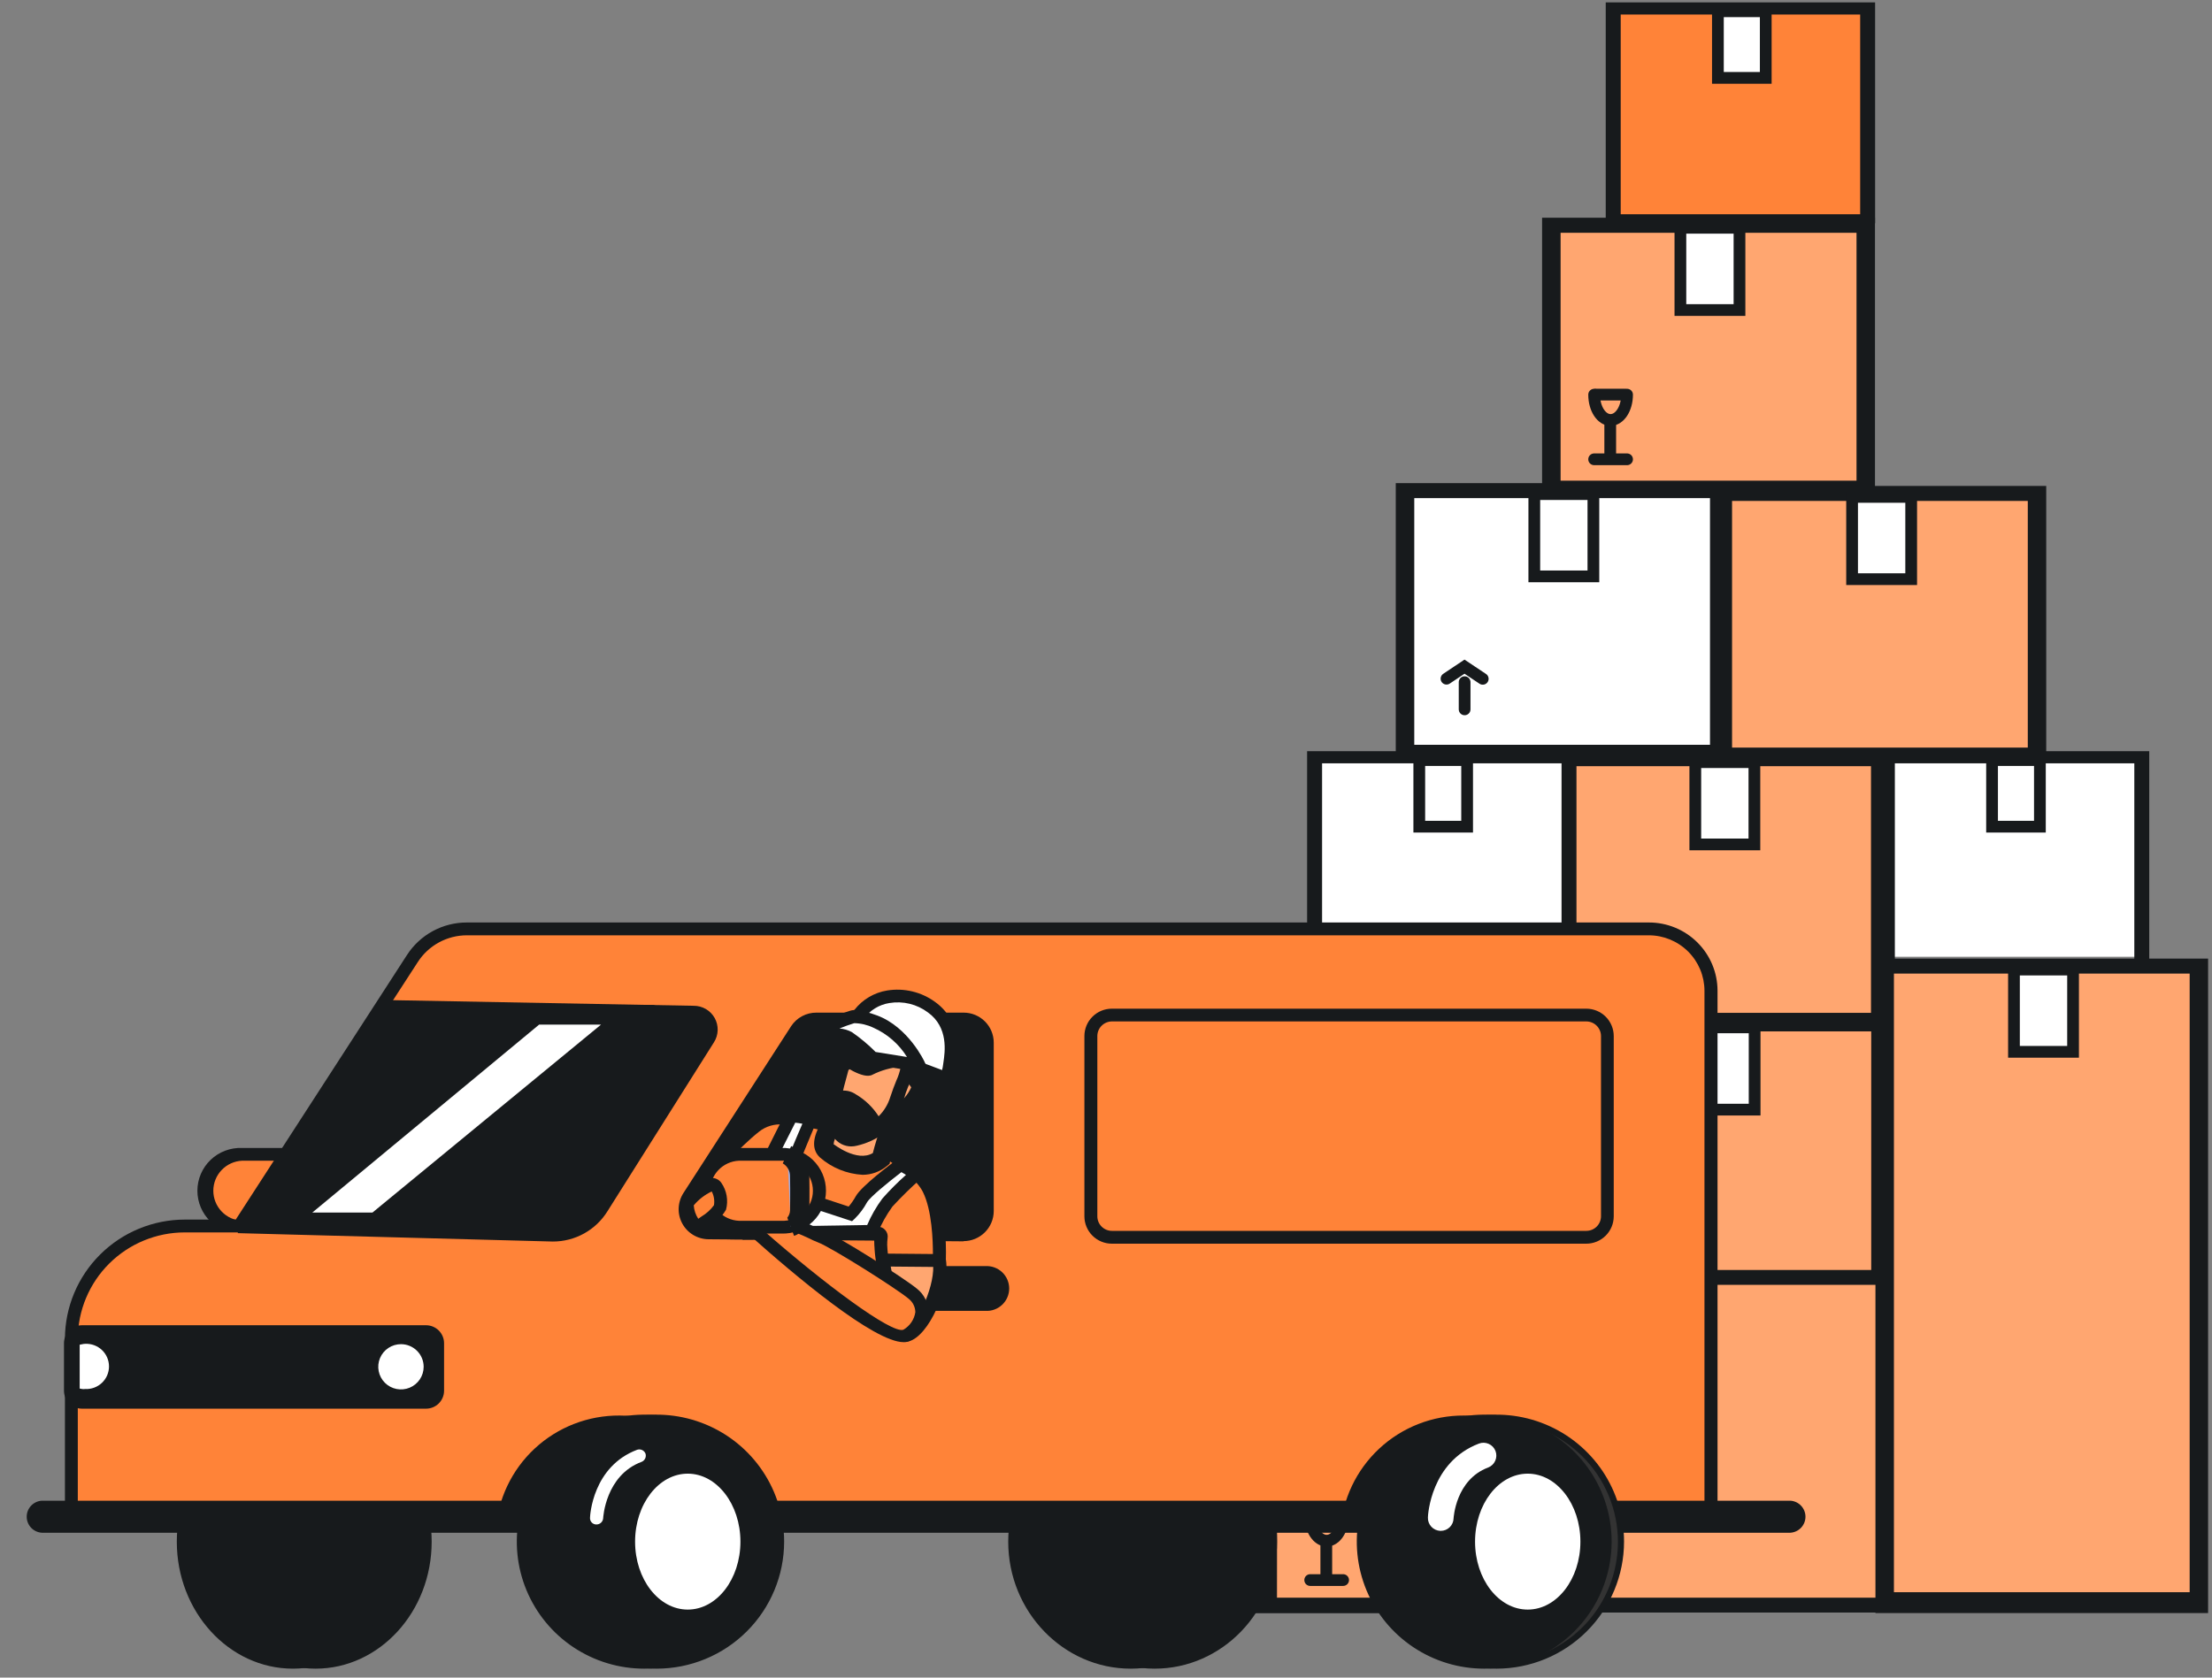 <svg width="377" height="286" viewBox="0 0 377 286" fill="none" xmlns="http://www.w3.org/2000/svg">
    <rect x="0" y="0" width="377" height="286" fill="#808080" stroke="none"/>
    <path d="M347.627 84.18H293.167V129.571H347.627V84.18Z" fill="#FFA670" />
    <path
        d="M348.746 129.338H292.048V82.842H348.746V129.338ZM295.201 127.45H345.604V85.398H295.201V127.45Z"
        fill="#171A1C" />
    <path d="M325.731 84.712H315.659V98.737H325.731V84.712Z" fill="white" stroke="#171A1C"
        stroke-width="2" stroke-miterlimit="10" />
    <path d="M318.363 38.299H263.904V83.69H318.363V38.299Z" fill="#FFA670" />
    <path
        d="M319.56 83.842H262.823V37.118H319.56V83.842ZM265.978 81.945H316.415V39.687H265.978V81.945Z"
        fill="#171A1C" />
    <path d="M296.468 38.831H286.396V52.856H296.468V38.831Z" fill="white" stroke="#171A1C"
        stroke-width="2" stroke-miterlimit="10" />
    <path d="M274.438 72.076V77.683" stroke="#171A1C" stroke-width="2" stroke-miterlimit="10"
        stroke-linecap="round" />
    <path d="M272.027 67.269H276.849" stroke="#171A1C" stroke-width="2" stroke-miterlimit="10"
        stroke-linecap="round" />
    <path
        d="M277.308 67.281C277.308 69.673 276.045 71.595 274.496 71.595C272.946 71.595 271.695 69.673 271.695 67.281"
        stroke="#171A1C" stroke-width="2" stroke-miterlimit="10" stroke-linecap="round" />
    <path d="M271.695 78.302H277.308" stroke="#171A1C" stroke-width="2" stroke-miterlimit="10"
        stroke-linecap="round" />
    <path d="M320.905 129.402H266.445V174.793H320.905V129.402Z" fill="#FFA670" />
    <path
        d="M322.024 174.56H265.326V128.064H322.024V174.56ZM268.479 172.672H318.882V130.62H268.479V172.672Z"
        fill="#171A1C" />
    <path d="M299.009 129.933H288.937V143.958H299.009V129.933Z" fill="white" stroke="#171A1C"
        stroke-width="2" stroke-miterlimit="10" />
    <path d="M320.943 174.615H266.484V220.006H320.943V174.615Z" fill="#FFA670" />
    <path
        d="M322.063 219.772H265.365V173.276H322.063V219.772ZM268.518 217.884H318.92V175.832H268.518V217.884Z"
        fill="#171A1C" />
    <path d="M299.048 175.146H288.976V189.171H299.048V175.146Z" fill="white" stroke="#171A1C"
        stroke-width="2" stroke-miterlimit="10" />
    <path d="M375.462 164.775H320.394V274.91H375.462V164.775Z" fill="#FFA670" />
    <path
        d="M376.335 274.998H347.986H319.637V163.421H376.335V274.998ZM322.79 271.441H347.991H373.192V165.977H322.79V271.441Z"
        fill="#171A1C" />
    <path d="M353.32 165.291H343.248V179.316H353.32V165.291Z" fill="white" stroke="#171A1C"
        stroke-width="2" stroke-miterlimit="10" />
    <path d="M257.2 174.638H198.552V273.81H257.2V174.638Z" fill="#FFA670" />
    <path
        d="M258.406 275.023H197.347V173.436H258.406V275.023ZM199.757 272.62H256.007V175.839H199.757V272.62Z"
        fill="#171A1C" />
    <path d="M320.394 218.174H216.933V274.076H320.394V218.174Z" fill="#FFA670" />
    <path
        d="M322.063 274.911H215.265V216.506H322.063V274.911ZM217.641 272.371H319.64V219.046H217.687L217.641 272.371Z"
        fill="#171A1C" />
    <path d="M233.702 176.034H222.854V193.726H233.702V176.034Z" fill="white" stroke="#171A1C"
        stroke-width="2" stroke-miterlimit="10" />
    <path d="M203.982 260.203L207.047 257.136L210.158 260.238" stroke="#171A1C" stroke-width="2"
        stroke-miterlimit="10" stroke-linecap="round" />
    <path d="M207.07 261.085V268.02" stroke="#171A1C" stroke-width="2" stroke-miterlimit="10"
        stroke-linecap="round" />
    <path d="M226.045 263.144V268.752" stroke="#171A1C" stroke-width="2" stroke-miterlimit="10"
        stroke-linecap="round" />
    <path d="M223.635 258.338H228.456" stroke="#171A1C" stroke-width="2" stroke-miterlimit="10"
        stroke-linecap="round" />
    <path
        d="M228.915 258.348C228.915 260.74 227.652 262.663 226.103 262.663C224.553 262.663 223.302 260.74 223.302 258.348"
        stroke="#171A1C" stroke-width="2" stroke-miterlimit="10" stroke-linecap="round" />
    <path d="M223.302 269.37H228.915" stroke="#171A1C" stroke-width="2" stroke-miterlimit="10"
        stroke-linecap="round" />
    <path d="M365.449 128.898H321.228V163.107H365.449V128.898Z" fill="white" />
    <path
        d="M366.304 165.713H320.394V128.064H366.304V165.713ZM322.947 164.184H363.76V130.133H322.947V164.184Z"
        fill="#171A1C" />
    <path d="M347.668 129.578H339.513V140.934H347.668V129.578Z" fill="white" stroke="#171A1C"
        stroke-width="2" stroke-miterlimit="10" />
    <path d="M267.829 128.898H223.608V163.107H267.829V128.898Z" fill="white" />
    <path
        d="M268.684 165.713H222.774V128.064H268.684V165.713ZM225.327 164.184H266.14V130.133H225.327V164.184Z"
        fill="#171A1C" />
    <path d="M250.048 129.578H241.893V140.934H250.048V129.578Z" fill="white" stroke="#171A1C"
        stroke-width="2" stroke-miterlimit="10" />
    <path d="M318.725 1.241H274.504V37.118H318.725V1.241Z" fill="#FF8338" />
    <path
        d="M319.58 38.056H273.67V0.406H319.58V38.056ZM276.223 36.527H317.036V2.476H276.223V36.527Z"
        fill="#171A1C" />
    <path d="M300.944 1.921H292.789V13.277H300.944V1.921Z" fill="white" stroke="#171A1C"
        stroke-width="2" stroke-miterlimit="10" />
    <path d="M293.465 83.704H239.006V128.261H266.235H293.465V83.704Z" fill="white" />
    <path
        d="M294.584 128.862H237.886V82.365H294.584V128.862ZM241.039 126.973H291.442V84.921H241.039V126.973Z"
        fill="#171A1C" />
    <path d="M271.569 84.236H261.497V98.261H271.569V84.236Z" fill="white" stroke="#171A1C"
        stroke-width="2" stroke-miterlimit="10" />
    <path d="M246.534 115.704L249.599 113.653L252.71 115.727" stroke="#171A1C" stroke-width="2"
        stroke-miterlimit="10" stroke-linecap="round" />
    <path d="M249.622 116.294V120.933" stroke="#171A1C" stroke-width="2" stroke-miterlimit="10"
        stroke-linecap="round" />
    <g clip-path="url(#clip0_835_3400)">
        <path
            d="M48.42 196.793H41.257C37.815 196.793 35.024 199.573 35.024 203.001C35.024 206.43 37.815 209.21 41.257 209.21H48.42C51.863 209.21 54.654 206.43 54.654 203.001C54.654 199.573 51.863 196.793 48.42 196.793Z"
            fill="#FF8338" />
        <path
            d="M48.432 210.297H41.257C40.272 210.336 39.288 210.176 38.367 209.827C37.445 209.478 36.603 208.947 35.892 208.265C35.181 207.584 34.615 206.767 34.229 205.862C33.843 204.957 33.643 203.984 33.643 203.001C33.643 202.018 33.843 201.045 34.229 200.141C34.615 199.236 35.181 198.419 35.892 197.737C36.603 197.056 37.445 196.525 38.367 196.176C39.288 195.827 40.272 195.667 41.257 195.706H48.432C49.417 195.667 50.4 195.827 51.322 196.176C52.244 196.525 53.086 197.056 53.797 197.737C54.508 198.419 55.074 199.236 55.46 200.141C55.846 201.045 56.045 202.018 56.045 203.001C56.045 203.984 55.846 204.957 55.46 205.862C55.074 206.767 54.508 207.584 53.797 208.265C53.086 208.947 52.244 209.478 51.322 209.827C50.4 210.176 49.417 210.336 48.432 210.297V210.297ZM41.257 197.88C39.937 197.942 38.691 198.509 37.779 199.463C36.866 200.416 36.357 201.684 36.357 203.001C36.357 204.319 36.866 205.586 37.779 206.54C38.691 207.494 39.937 208.06 41.257 208.122H48.432C49.752 208.06 50.998 207.494 51.91 206.54C52.823 205.586 53.332 204.319 53.332 203.001C53.332 201.684 52.823 200.416 51.91 199.463C50.998 198.509 49.752 197.942 48.432 197.88H41.257Z"
            fill="#171A1C" />
        <path
            d="M53.781 283.926C64.407 283.926 73.021 274.479 73.021 262.824C73.021 251.169 64.407 241.722 53.781 241.722C43.156 241.722 34.542 251.169 34.542 262.824C34.542 274.479 43.156 283.926 53.781 283.926Z"
            fill="#171A1C" />
        <path
            d="M53.781 284.476C42.864 284.476 33.991 274.76 33.991 262.824C33.991 250.888 42.864 241.172 53.781 241.172C64.698 241.172 73.572 250.888 73.572 262.824C73.572 274.76 64.687 284.476 53.781 284.476ZM53.781 242.259C43.45 242.259 35.081 251.483 35.081 262.858C35.081 274.233 43.473 283.457 53.781 283.457C64.09 283.457 72.481 274.233 72.481 262.858C72.481 251.483 64.09 242.259 53.781 242.259Z"
            fill="#171A1C" />
        <path
            d="M49.924 283.926C60.55 283.926 69.164 274.479 69.164 262.824C69.164 251.169 60.55 241.722 49.924 241.722C39.298 241.722 30.684 251.169 30.684 262.824C30.684 274.479 39.298 283.926 49.924 283.926Z"
            fill="#171A1C" />
        <path
            d="M49.924 284.476C39.019 284.476 30.134 274.76 30.134 262.824C30.134 250.888 39.03 241.172 49.924 241.172C60.818 241.172 69.726 250.888 69.726 262.824C69.726 274.76 60.841 284.476 49.924 284.476ZM49.924 242.259C39.593 242.259 31.236 251.483 31.236 262.858C31.236 274.233 39.615 283.457 49.924 283.457C60.233 283.457 68.624 274.233 68.624 262.858C68.624 251.483 60.244 242.259 49.924 242.259Z"
            fill="#171A1C" />
        <path
            d="M196.781 283.926C208.009 283.926 217.111 274.479 217.111 262.824C217.111 251.169 208.009 241.722 196.781 241.722C185.553 241.722 176.451 251.169 176.451 262.824C176.451 274.479 185.553 283.926 196.781 283.926Z"
            fill="#171A1C" />
        <path
            d="M196.781 284.476C185.301 284.476 175.911 274.76 175.911 262.824C175.911 250.888 185.267 241.172 196.781 241.172C208.294 241.172 217.65 250.888 217.65 262.824C217.65 274.76 208.294 284.476 196.781 284.476ZM196.781 242.259C185.875 242.259 177.001 251.483 177.001 262.858C177.001 274.233 185.875 283.457 196.781 283.457C207.686 283.457 216.56 274.233 216.56 262.858C216.56 251.483 207.686 242.259 196.781 242.259Z"
            fill="#171A1C" />
        <path
            d="M192.717 283.926C203.945 283.926 213.047 274.479 213.047 262.824C213.047 251.169 203.945 241.722 192.717 241.722C181.489 241.722 172.387 251.169 172.387 262.824C172.387 274.479 181.489 283.926 192.717 283.926Z"
            fill="#171A1C" />
        <path
            d="M192.717 284.476C181.237 284.476 171.836 274.76 171.836 262.824C171.836 250.888 181.203 241.172 192.717 241.172C204.231 241.172 213.586 250.888 213.586 262.824C213.586 274.76 204.231 284.476 192.717 284.476ZM192.717 242.259C181.811 242.259 172.938 251.483 172.938 262.858C172.938 274.233 181.811 283.457 192.717 283.457C203.622 283.457 212.496 274.233 212.496 262.858C212.496 251.483 203.622 242.259 192.717 242.259Z"
            fill="#171A1C" />
        <path
            d="M12.157 257.548V228.218C12.172 223.119 14.214 218.233 17.835 214.632C21.456 211.031 26.361 209.007 31.477 209.004H40.74L70.277 163.411C71.287 161.869 72.668 160.604 74.294 159.731C75.92 158.857 77.74 158.403 79.587 158.41H281.017C283.81 158.416 286.487 159.523 288.466 161.489C290.444 163.454 291.563 166.12 291.578 168.904V257.548H12.157Z"
            fill="#FF8338" />
        <path
            d="M292.726 258.635H11.066V228.218C11.087 222.832 13.246 217.674 17.07 213.87C20.895 210.066 26.074 207.925 31.477 207.916H40.178L69.359 162.816C70.459 161.109 71.972 159.705 73.76 158.735C75.547 157.765 77.552 157.26 79.587 157.266H281.017C282.552 157.263 284.073 157.562 285.493 158.145C286.913 158.729 288.203 159.585 289.291 160.666C290.378 161.747 291.241 163.031 291.831 164.444C292.42 165.858 292.724 167.374 292.726 168.904V258.635ZM13.259 256.45H290.499V168.904C290.496 166.398 289.496 163.996 287.718 162.224C285.941 160.452 283.531 159.455 281.017 159.452H79.587C77.915 159.45 76.269 159.868 74.803 160.668C73.336 161.468 72.095 162.624 71.195 164.029L41.326 210.102H31.477C26.655 210.108 22.031 212.017 18.617 215.412C15.204 218.807 13.277 223.411 13.259 228.218V256.45Z"
            fill="#171A1C" />
        <path
            d="M72.493 226.421H14.108C12.644 226.421 11.457 227.605 11.457 229.065V236.972C11.457 238.432 12.644 239.616 14.108 239.616H72.493C73.957 239.616 75.144 238.432 75.144 236.972V229.065C75.144 227.605 73.957 226.421 72.493 226.421Z"
            fill="#171A1C" />
        <path
            d="M72.607 240.154H13.982C13.578 240.154 13.178 240.074 12.805 239.92C12.431 239.766 12.092 239.54 11.807 239.255C11.521 238.971 11.294 238.633 11.14 238.26C10.985 237.888 10.905 237.49 10.905 237.087V228.939C10.921 228.135 11.251 227.37 11.827 226.807C12.402 226.244 13.176 225.929 13.982 225.929H72.607C73.423 225.929 74.206 226.252 74.783 226.827C75.36 227.403 75.684 228.183 75.684 228.996V237.144C75.669 237.947 75.338 238.713 74.763 239.276C74.188 239.839 73.413 240.154 72.607 240.154ZM13.982 226.959C13.456 226.962 12.953 227.172 12.581 227.542C12.209 227.913 11.999 228.415 11.996 228.939V237.087C11.999 237.611 12.209 238.113 12.581 238.483C12.953 238.854 13.456 239.064 13.982 239.067H72.607C72.87 239.068 73.13 239.018 73.373 238.919C73.616 238.821 73.837 238.675 74.023 238.491C74.21 238.308 74.358 238.089 74.46 237.848C74.562 237.607 74.615 237.348 74.616 237.087V228.939C74.613 228.415 74.403 227.913 74.031 227.542C73.66 227.172 73.156 226.962 72.63 226.959H13.982Z"
            fill="#171A1C" />
        <path
            d="M68.349 237.407C70.783 237.407 72.757 235.44 72.757 233.013C72.757 230.586 70.783 228.618 68.349 228.618C65.914 228.618 63.941 230.586 63.941 233.013C63.941 235.44 65.914 237.407 68.349 237.407Z"
            fill="white" />
        <path
            d="M68.349 237.956C67.368 237.956 66.409 237.667 65.593 237.123C64.778 236.58 64.142 235.808 63.767 234.905C63.392 234.001 63.293 233.007 63.485 232.048C63.676 231.089 64.148 230.208 64.842 229.517C65.535 228.826 66.419 228.355 67.381 228.164C68.343 227.973 69.34 228.071 70.246 228.445C71.153 228.819 71.927 229.453 72.472 230.266C73.017 231.079 73.308 232.035 73.308 233.013C73.305 234.323 72.781 235.579 71.852 236.505C70.922 237.432 69.663 237.953 68.349 237.956V237.956ZM68.349 229.156C67.583 229.154 66.834 229.378 66.196 229.801C65.558 230.223 65.061 230.824 64.766 231.529C64.472 232.233 64.394 233.009 64.541 233.758C64.689 234.507 65.057 235.195 65.597 235.736C66.138 236.276 66.827 236.645 67.578 236.794C68.329 236.944 69.107 236.868 69.815 236.577C70.522 236.285 71.127 235.791 71.553 235.156C71.978 234.522 72.206 233.776 72.206 233.013C72.206 231.992 71.8 231.013 71.077 230.29C70.354 229.567 69.373 229.159 68.349 229.156V229.156Z"
            fill="#171A1C" />
        <path
            d="M305.146 261.302H7.117C6.422 261.257 5.769 260.95 5.293 260.443C4.816 259.936 4.551 259.267 4.551 258.573C4.551 257.878 4.816 257.209 5.293 256.702C5.769 256.195 6.422 255.888 7.117 255.843H305.146C305.842 255.888 306.494 256.195 306.971 256.702C307.447 257.209 307.713 257.878 307.713 258.573C307.713 259.267 307.447 259.936 306.971 260.443C306.494 260.95 305.842 261.257 305.146 261.302V261.302Z"
            fill="#171A1C" />
        <path
            d="M116.895 203.682L135.262 175.221C135.678 174.579 136.25 174.051 136.923 173.685C137.597 173.319 138.352 173.127 139.119 173.127H164.19C165.408 173.127 166.576 173.609 167.437 174.468C168.298 175.326 168.782 176.491 168.782 177.705V206.475C168.782 207.689 168.298 208.853 167.437 209.711C166.576 210.57 165.408 211.052 164.19 211.052L120.695 210.697C119.881 210.682 119.087 210.452 118.392 210.03C117.697 209.608 117.127 209.009 116.741 208.295C116.354 207.582 116.165 206.779 116.192 205.968C116.219 205.157 116.462 204.369 116.895 203.682V203.682Z"
            fill="#171A1C" />
        <path
            d="M164.236 211.624L120.752 211.27C119.834 211.262 118.935 211.008 118.148 210.536C117.362 210.064 116.717 209.39 116.281 208.585C115.845 207.779 115.633 206.872 115.669 205.957C115.704 205.043 115.985 204.154 116.482 203.385L134.849 174.924C135.319 174.213 135.961 173.631 136.715 173.231C137.469 172.832 138.311 172.627 139.165 172.635H164.236C165.595 172.635 166.899 173.173 167.861 174.129C168.823 175.086 169.365 176.384 169.368 177.739V206.475C169.362 207.829 168.819 209.127 167.858 210.085C166.897 211.043 165.595 211.584 164.236 211.59V211.624ZM139.165 173.677C138.482 173.667 137.807 173.831 137.204 174.154C136.602 174.476 136.091 174.946 135.721 175.519L117.354 203.98C116.965 204.586 116.745 205.285 116.718 206.004C116.691 206.723 116.858 207.437 117.201 208.07C117.545 208.703 118.052 209.233 118.67 209.605C119.289 209.976 119.996 210.176 120.718 210.182L164.202 210.537C165.271 210.54 166.3 210.13 167.072 209.393C167.443 209.015 167.736 208.568 167.933 208.077C168.13 207.586 168.227 207.061 168.22 206.532V177.693C168.22 176.628 167.795 175.606 167.04 174.853C166.284 174.1 165.259 173.677 164.19 173.677H139.165Z"
            fill="#171A1C" />
        <path
            d="M65.502 171.067L118.238 172.051C118.86 172.063 119.467 172.238 119.998 172.56C120.529 172.881 120.965 173.338 121.262 173.882C121.558 174.427 121.704 175.04 121.685 175.659C121.666 176.278 121.483 176.882 121.154 177.407L103.085 206.223C102.145 207.72 100.838 208.955 99.288 209.812C97.738 210.668 95.996 211.119 94.223 211.121L40.545 209.679"
            fill="#171A1C" />
        <path
            d="M94.223 211.659L40.534 210.228V209.084L94.246 210.571C95.917 210.581 97.562 210.166 99.026 209.365C100.491 208.564 101.726 207.404 102.615 205.994L120.695 177.178C120.985 176.733 121.15 176.218 121.172 175.687C121.194 175.156 121.072 174.629 120.82 174.161C120.568 173.693 120.194 173.302 119.738 173.027C119.281 172.753 118.76 172.605 118.227 172.601L65.49 171.628V170.484L118.227 171.468C118.957 171.463 119.675 171.655 120.306 172.022C120.936 172.39 121.455 172.92 121.809 173.558C122.163 174.195 122.337 174.915 122.315 175.643C122.293 176.371 122.074 177.079 121.682 177.693L103.545 206.475C102.565 208.061 101.194 209.371 99.562 210.278C97.93 211.186 96.092 211.661 94.223 211.659V211.659Z"
            fill="#171A1C" />
        <path
            d="M167.956 223.48H155.191C154.67 223.508 154.149 223.431 153.66 223.252C153.171 223.073 152.723 222.796 152.345 222.439C151.966 222.082 151.665 221.652 151.459 221.174C151.253 220.697 151.147 220.183 151.147 219.664C151.147 219.144 151.253 218.63 151.459 218.153C151.665 217.675 151.966 217.245 152.345 216.888C152.723 216.531 153.171 216.254 153.66 216.075C154.149 215.896 154.67 215.819 155.191 215.847H167.956C168.476 215.819 168.997 215.896 169.486 216.075C169.975 216.254 170.423 216.531 170.801 216.888C171.18 217.245 171.481 217.675 171.687 218.153C171.893 218.63 172 219.144 172 219.664C172 220.183 171.893 220.697 171.687 221.174C171.481 221.652 171.18 222.082 170.801 222.439C170.423 222.796 169.975 223.073 169.486 223.252C168.997 223.431 168.476 223.508 167.956 223.48V223.48Z"
            fill="#171A1C" />
        <path
            d="M105.611 241.321C100.245 241.284 95.069 243.293 91.142 246.938C87.215 250.583 84.834 255.586 84.489 260.924H104.096V264.701H126.676C126.676 264.701 126.745 263.385 126.745 262.938C126.745 251.277 117.262 241.321 105.611 241.321Z"
            fill="#171A1C" />
        <path
            d="M249.529 241.321C244.169 241.292 239.001 243.306 235.081 246.95C231.162 250.594 228.786 255.592 228.441 260.924H247.956V264.701H270.674C270.674 264.701 270.743 263.385 270.743 262.938C270.697 251.277 261.215 241.321 249.529 241.321Z"
            fill="#171A1C" />
        <path
            d="M255.085 283.926C266.775 283.926 276.253 274.479 276.253 262.824C276.253 251.169 266.775 241.722 255.085 241.722C243.394 241.722 233.917 251.169 233.917 262.824C233.917 274.479 243.394 283.926 255.085 283.926Z"
            fill="#333333" />
        <path
            d="M255.085 284.476C250.789 284.478 246.588 283.21 243.015 280.832C239.442 278.455 236.656 275.074 235.011 271.118C233.365 267.162 232.933 262.808 233.77 258.607C234.607 254.406 236.674 250.547 239.711 247.518C242.748 244.489 246.618 242.425 250.832 241.589C255.045 240.753 259.413 241.181 263.382 242.819C267.351 244.458 270.744 247.233 273.131 250.794C275.518 254.355 276.792 258.541 276.792 262.824C276.786 268.563 274.498 274.064 270.428 278.123C266.359 282.182 260.841 284.467 255.085 284.476V284.476ZM255.085 242.259C250.998 242.259 247.003 243.468 243.605 245.731C240.207 247.994 237.558 251.211 235.995 254.975C234.431 258.739 234.021 262.881 234.819 266.877C235.616 270.873 237.584 274.543 240.474 277.424C243.363 280.305 247.045 282.267 251.053 283.061C255.062 283.856 259.216 283.448 262.992 281.889C266.768 280.33 269.995 277.69 272.265 274.302C274.536 270.915 275.748 266.932 275.748 262.858C275.748 257.395 273.571 252.156 269.696 248.293C265.821 244.43 260.565 242.259 255.085 242.259V242.259Z"
            fill="#171A1C" />
        <path
            d="M252.961 283.926C264.652 283.926 274.129 274.479 274.129 262.824C274.129 251.169 264.652 241.722 252.961 241.722C241.27 241.722 231.793 251.169 231.793 262.824C231.793 274.479 241.27 283.926 252.961 283.926Z"
            fill="#171A1C" />
        <path
            d="M252.961 284.476C248.665 284.476 244.466 283.206 240.894 280.827C237.323 278.448 234.539 275.066 232.895 271.11C231.251 267.153 230.821 262.8 231.659 258.6C232.497 254.4 234.566 250.542 237.603 247.514C240.641 244.486 244.511 242.424 248.724 241.588C252.937 240.753 257.304 241.182 261.272 242.82C265.241 244.459 268.633 247.234 271.02 250.795C273.406 254.356 274.68 258.542 274.68 262.824C274.674 268.565 272.384 274.068 268.312 278.127C264.24 282.187 258.719 284.47 252.961 284.476V284.476ZM252.961 242.259C248.874 242.259 244.879 243.468 241.481 245.731C238.083 247.994 235.435 251.211 233.871 254.975C232.307 258.739 231.898 262.881 232.695 266.877C233.492 270.873 235.46 274.543 238.35 277.424C241.24 280.305 244.922 282.267 248.93 283.061C252.938 283.856 257.093 283.448 260.868 281.889C264.644 280.33 267.871 277.69 270.142 274.302C272.412 270.915 273.624 266.932 273.624 262.858C273.624 257.395 271.447 252.156 267.572 248.293C263.697 244.43 258.441 242.259 252.961 242.259V242.259Z"
            fill="#171A1C" />
        <path
            d="M260.377 274.954C265.639 274.954 269.905 269.523 269.905 262.824C269.905 256.124 265.639 250.693 260.377 250.693C255.115 250.693 250.849 256.124 250.849 262.824C250.849 269.523 255.115 274.954 260.377 274.954Z"
            fill="white" />
        <path
            d="M260.377 275.504C254.821 275.504 250.298 269.782 250.298 262.824C250.298 255.866 254.821 250.144 260.377 250.144C265.933 250.144 270.444 255.866 270.444 262.824C270.444 269.782 265.933 275.504 260.377 275.504ZM260.377 251.231C255.418 251.231 251.4 256.427 251.4 262.824C251.4 269.221 255.418 274.405 260.377 274.405C265.336 274.405 269.354 269.21 269.354 262.824C269.354 256.438 265.324 251.231 260.377 251.231V251.231Z"
            fill="#171A1C" />
        <path
            d="M111.925 283.926C123.615 283.926 133.093 274.479 133.093 262.824C133.093 251.169 123.615 241.722 111.925 241.722C100.234 241.722 90.756 251.169 90.756 262.824C90.756 274.479 100.234 283.926 111.925 283.926Z"
            fill="#171A1C" />
        <path
            d="M111.925 284.476C107.629 284.476 103.43 283.206 99.858 280.827C96.286 278.448 93.503 275.066 91.859 271.11C90.215 267.153 89.785 262.8 90.623 258.6C91.461 254.4 93.529 250.542 96.567 247.514C99.604 244.486 103.474 242.424 107.687 241.588C111.9 240.753 116.267 241.182 120.236 242.82C124.205 244.459 127.597 247.234 129.983 250.795C132.37 254.356 133.644 258.542 133.644 262.824C133.638 268.565 131.347 274.068 127.276 278.127C123.204 282.187 117.683 284.47 111.925 284.476ZM111.925 242.259C107.838 242.259 103.843 243.468 100.445 245.731C97.047 247.994 94.398 251.211 92.834 254.975C91.27 258.739 90.861 262.881 91.659 266.877C92.456 270.873 94.424 274.543 97.314 277.424C100.203 280.305 103.885 282.267 107.893 283.061C111.902 283.856 116.056 283.448 119.832 281.889C123.608 280.33 126.835 277.69 129.105 274.302C131.376 270.915 132.588 266.932 132.588 262.858C132.588 257.395 130.411 252.156 126.535 248.293C122.66 244.43 117.405 242.259 111.925 242.259V242.259Z"
            fill="#171A1C" />
        <path
            d="M109.801 283.926C121.492 283.926 130.969 274.479 130.969 262.824C130.969 251.169 121.492 241.722 109.801 241.722C98.11 241.722 88.633 251.169 88.633 262.824C88.633 274.479 98.11 283.926 109.801 283.926Z"
            fill="#171A1C" />
        <path
            d="M109.801 284.476C105.505 284.476 101.306 283.206 97.734 280.827C94.163 278.448 91.379 275.066 89.735 271.11C88.091 267.153 87.661 262.8 88.499 258.6C89.337 254.4 91.406 250.542 94.443 247.514C97.481 244.486 101.351 242.424 105.564 241.588C109.777 240.753 114.144 241.182 118.112 242.82C122.081 244.459 125.473 247.234 127.86 250.795C130.246 254.356 131.52 258.542 131.52 262.824C131.514 268.565 129.224 274.068 125.152 278.127C121.08 282.187 115.559 284.47 109.801 284.476ZM109.801 242.259C105.714 242.259 101.719 243.468 98.321 245.731C94.923 247.994 92.275 251.211 90.711 254.975C89.147 258.739 88.738 262.881 89.535 266.877C90.332 270.873 92.3 274.543 95.19 277.424C98.08 280.305 101.761 282.267 105.77 283.061C109.778 283.856 113.933 283.448 117.708 281.889C121.484 280.33 124.711 277.69 126.981 274.302C129.252 270.915 130.464 266.932 130.464 262.858C130.464 257.395 128.287 252.156 124.412 248.293C120.537 244.43 115.281 242.259 109.801 242.259V242.259Z"
            fill="#171A1C" />
        <path
            d="M117.217 274.954C122.479 274.954 126.744 269.523 126.744 262.824C126.744 256.124 122.479 250.693 117.217 250.693C111.954 250.693 107.689 256.124 107.689 262.824C107.689 269.523 111.954 274.954 117.217 274.954Z"
            fill="white" />
        <path
            d="M117.217 275.504C111.661 275.504 107.138 269.782 107.138 262.824C107.138 255.866 111.661 250.144 117.217 250.144C122.773 250.144 127.284 255.866 127.284 262.824C127.284 269.782 122.83 275.504 117.217 275.504ZM117.217 251.231C112.257 251.231 108.24 256.427 108.24 262.824C108.24 269.221 112.257 274.405 117.217 274.405C122.176 274.405 126.193 269.21 126.193 262.824C126.193 256.438 122.164 251.231 117.217 251.231V251.231Z"
            fill="#171A1C" />
        <path
            d="M14.498 228.618C14.005 228.662 13.514 228.735 13.029 228.836V237.19C13.514 237.291 14.005 237.363 14.498 237.407C15.668 237.407 16.789 236.944 17.616 236.12C18.442 235.296 18.907 234.178 18.907 233.013C18.907 231.847 18.442 230.73 17.616 229.906C16.789 229.081 15.668 228.618 14.498 228.618V228.618Z"
            fill="white" />
        <path
            d="M14.498 237.957C14.254 237.959 14.011 237.928 13.775 237.865C13.603 237.865 13.362 237.785 12.949 237.728L12.478 237.659V228.367L12.949 228.298C13.362 228.298 13.592 228.195 13.775 228.161C14.011 228.098 14.254 228.067 14.498 228.069C15.814 228.069 17.075 228.59 18.005 229.517C18.935 230.444 19.458 231.702 19.458 233.013C19.458 234.324 18.935 235.581 18.005 236.509C17.075 237.436 15.814 237.957 14.498 237.957V237.957ZM13.58 236.721L13.993 236.801C14.161 236.822 14.331 236.822 14.498 236.801C15.024 236.829 15.549 236.751 16.042 236.57C16.536 236.39 16.987 236.111 17.369 235.75C17.751 235.39 18.055 234.956 18.263 234.474C18.471 233.993 18.578 233.474 18.578 232.95C18.578 232.426 18.471 231.907 18.263 231.426C18.055 230.944 17.751 230.51 17.369 230.15C16.987 229.789 16.536 229.51 16.042 229.33C15.549 229.149 15.024 229.07 14.498 229.099C14.328 229.101 14.158 229.124 13.993 229.168L13.58 229.248V236.721Z"
            fill="#171A1C" />
        <path
            d="M270.364 212.025H189.514C188.898 212.026 188.288 211.907 187.718 211.673C187.149 211.439 186.631 211.095 186.195 210.661C185.759 210.228 185.413 209.712 185.177 209.145C184.94 208.578 184.819 207.97 184.819 207.356V176.629C184.819 175.391 185.312 174.203 186.191 173.328C187.069 172.452 188.26 171.96 189.503 171.96H270.352C271.594 171.96 272.786 172.452 273.664 173.328C274.542 174.203 275.036 175.391 275.036 176.629V207.356C275.036 208.592 274.544 209.778 273.668 210.653C272.792 211.529 271.604 212.022 270.364 212.025V212.025ZM189.514 174.134C188.852 174.137 188.219 174.401 187.752 174.869C187.285 175.337 187.023 175.969 187.023 176.629V207.356C187.023 208.014 187.285 208.646 187.753 209.112C188.22 209.577 188.853 209.839 189.514 209.839H270.364C271.025 209.839 271.66 209.578 272.129 209.112C272.598 208.647 272.863 208.015 272.866 207.356V176.629C272.863 175.968 272.599 175.336 272.13 174.868C271.661 174.401 271.027 174.137 270.364 174.134H189.514Z"
            fill="#171A1C" />
        <path
            d="M101.605 259.894C101.46 259.89 101.317 259.857 101.186 259.796C101.054 259.736 100.936 259.65 100.839 259.543C100.741 259.436 100.666 259.311 100.618 259.175C100.57 259.039 100.551 258.894 100.56 258.75C100.56 258.395 100.996 250.018 108.596 247.157C108.867 247.068 109.163 247.083 109.424 247.199C109.685 247.316 109.893 247.525 110.007 247.787C110.1 248.059 110.087 248.356 109.97 248.619C109.853 248.882 109.641 249.092 109.376 249.206C103.177 251.495 102.798 258.773 102.798 258.842C102.775 259.137 102.637 259.412 102.415 259.608C102.192 259.805 101.902 259.907 101.605 259.894V259.894Z"
            fill="white" />
        <path
            d="M245.557 260.981H245.465C244.882 260.955 244.334 260.699 243.94 260.27C243.546 259.841 243.339 259.274 243.364 258.693C243.364 258.315 243.846 249.24 252.054 246.105C252.598 245.898 253.201 245.915 253.732 246.153C254.262 246.39 254.677 246.827 254.884 247.369C255.091 247.911 255.073 248.512 254.836 249.041C254.598 249.57 254.159 249.984 253.615 250.19C248.082 252.284 247.749 258.784 247.738 258.853C247.726 259.422 247.491 259.963 247.083 260.361C246.675 260.759 246.127 260.982 245.557 260.981V260.981Z"
            fill="white" />
        <path
            d="M149.887 209.908C149.887 209.908 151.976 228.218 154.559 227.588C157.142 226.959 160.769 219.395 160.081 214.897C159.392 210.4 150.851 206.715 149.887 209.908Z"
            fill="#FFA670" />
        <path
            d="M154.433 228.71C154.07 228.707 153.717 228.591 153.423 228.378C150.874 226.616 149.244 213.902 148.831 210.068V209.85L148.888 209.633C149.313 208.248 150.587 207.527 152.401 207.653C155.512 207.882 160.62 210.823 161.217 214.76C161.963 219.658 158.233 227.84 154.881 228.676C154.734 228.709 154.583 228.721 154.433 228.71V228.71ZM150.989 210.091C151.816 217.129 153.377 225.071 154.525 226.455C156.419 225.506 159.576 218.948 158.99 215.012C158.577 212.345 154.582 209.919 152.183 209.759C151.747 209.782 151.219 209.805 151.001 210.091H150.989Z"
            fill="#171A1C" />
        <path
            d="M128.696 192.09C130.087 190.997 131.846 190.481 133.609 190.648C136.617 190.945 141.3 191.563 143.941 192.73C147.924 194.539 156.143 198.395 158.324 202.732C160.506 207.07 160.138 214.909 160.138 214.909L150.381 214.828C150.24 213.977 150.16 213.116 150.14 212.254C150.122 211.806 150.149 211.357 150.22 210.915C150.235 210.828 150.231 210.739 150.208 210.654C150.185 210.569 150.143 210.489 150.087 210.422C150.03 210.354 149.959 210.3 149.879 210.263C149.799 210.225 149.711 210.206 149.623 210.205H125C125 210.205 119.191 203.453 120.029 201.405C120.637 199.929 125.229 194.836 128.696 192.09Z"
            fill="#FF8338" />
        <path
            d="M161.125 216.007L149.439 215.904L149.29 215.012C149.141 214.103 149.053 213.185 149.026 212.265C149.026 211.922 149.026 211.59 149.026 211.292H124.449L124.127 210.915C122.245 208.729 117.986 203.385 118.973 200.981C119.719 199.173 124.598 193.875 127.984 191.197C129.606 189.916 131.665 189.317 133.724 189.526C137.168 189.858 141.76 190.499 144.342 191.701C149.703 194.127 157.073 197.857 159.266 202.206C161.562 206.784 161.217 214.588 161.194 214.92L161.125 216.007ZM151.322 213.718L159.002 213.787C159.002 211.556 158.852 206.326 157.291 203.202C155.202 199.036 146.34 195.019 143.424 193.703C140.228 192.579 136.889 191.908 133.506 191.712C132.023 191.566 130.541 192.001 129.373 192.925V192.925C125.929 195.649 121.533 200.604 121.028 201.828C120.821 202.629 122.91 206.04 125.493 209.118H149.6C149.845 209.118 150.087 209.172 150.309 209.274C150.531 209.377 150.728 209.527 150.886 209.713C151.048 209.897 151.168 210.115 151.235 210.35C151.303 210.586 151.317 210.833 151.276 211.075C151.227 211.454 151.204 211.837 151.207 212.219C151.23 212.769 151.276 213.341 151.322 213.741V213.718Z"
            fill="#171A1C" />
        <path
            d="M150.208 197.514C150.208 197.514 151.862 190.648 153.503 189.801C155.145 188.954 158.095 185.292 156.591 184.262C155.087 183.232 155.546 177.728 153.48 177.773C151.414 177.819 143.493 180.154 142.999 181.859C142.506 183.564 140.485 189.961 141.599 191.941C140.175 194.149 140.141 195.374 140.864 196.095C141.587 196.816 146.638 200.455 150.208 197.514Z"
            fill="#FFA670" />
        <path
            d="M147.017 200.283C144.328 200.131 141.766 199.088 139.739 197.319C138.408 196.061 138.431 194.207 139.739 191.792C139.269 189.789 139.9 186.688 141.071 182.523C141.197 182.099 141.289 181.744 141.358 181.493C142.184 178.174 152.229 176.194 153.388 176.171H153.457C155.914 176.171 156.499 178.883 156.901 180.875C157.023 181.601 157.227 182.311 157.509 182.992C157.86 183.258 158.14 183.605 158.324 184.005C158.508 184.404 158.591 184.842 158.565 185.281C158.428 187.466 155.856 190.35 154.192 191.231C153.652 191.701 152.47 194.836 151.735 197.88L151.609 198.418L151.184 198.761C150.016 199.739 148.542 200.277 147.017 200.283V200.283ZM142.047 195.031C142.047 195.031 146.03 198.201 148.762 196.576C149.485 193.703 150.874 189.377 152.734 188.393C153.857 187.645 154.748 186.598 155.305 185.372C154.446 184.258 153.931 182.917 153.824 181.516C153.691 180.808 153.503 180.112 153.262 179.433C151.092 179.65 145.582 181.447 144.606 182.431C144.538 182.683 144.457 183.003 144.354 183.369C142.816 188.862 142.816 190.625 143.091 191.14L143.539 191.987L143.034 192.822C142.001 194.436 142.104 194.985 142.104 194.985L142.047 195.031Z"
            fill="#171A1C" />
        <path
            d="M145.881 194.79C145.271 194.959 144.625 194.94 144.027 194.736C143.429 194.532 142.906 194.152 142.529 193.646C141.14 191.758 140.531 188.851 141.013 188.199C141.228 187.81 141.522 187.471 141.877 187.203C142.232 186.936 142.639 186.746 143.073 186.647C143.506 186.547 143.956 186.541 144.392 186.627C144.829 186.713 145.242 186.89 145.605 187.146C147.255 188.136 148.62 189.536 149.566 191.208C150.858 190.196 151.788 188.796 152.217 187.215C153.113 184.354 154.421 182.111 153.905 181.493C153.388 180.875 149.462 182.145 148.395 182.763C147.327 183.381 144.136 181.424 142.908 180.394C141.679 179.364 142.127 179.192 141.76 177.888C141.392 176.583 144.193 175.599 145.02 174.203C145.846 172.807 147.499 173.459 149.451 173.963C151.402 174.466 150.748 168.904 153.802 170.667C156.855 172.429 159.805 174.1 159.381 174.947C158.956 175.794 161.47 175.942 161.527 177.968C161.585 179.994 162.078 182.992 159.518 185.544C158.326 186.874 156.857 187.929 155.214 188.634L156.361 185.773C156.361 185.773 155.937 183.736 155.133 183.804C154.33 183.873 153.182 188.325 153.182 188.325C152.502 190.067 151.435 191.632 150.059 192.902C148.801 193.793 147.382 194.434 145.881 194.79Z"
            fill="#171A1C" />
        <path
            d="M145.066 195.443C144.481 195.44 143.906 195.298 143.388 195.027C142.871 194.756 142.426 194.365 142.093 193.886C140.658 191.929 139.865 188.737 140.577 187.798C140.829 187.348 141.172 186.957 141.586 186.648C141.999 186.34 142.473 186.122 142.977 186.009C143.481 185.895 144.003 185.889 144.509 185.99C145.015 186.092 145.494 186.298 145.915 186.597C147.468 187.515 148.781 188.785 149.749 190.304C150.674 189.391 151.357 188.262 151.735 187.02C152.068 185.979 152.435 185.04 152.768 184.216C153.115 183.464 153.369 182.672 153.526 181.859C151.851 182.002 150.219 182.46 148.716 183.209C147.155 184.125 143.436 181.493 142.598 180.783C142.272 180.574 141.999 180.292 141.8 179.961C141.601 179.63 141.481 179.257 141.45 178.872C141.419 178.585 141.362 178.301 141.277 178.025C140.945 176.881 142.024 176.08 143.08 175.29C143.678 174.919 144.206 174.447 144.641 173.894C145.594 172.292 147.385 172.75 149.118 173.253L149.68 173.402C150.002 173.482 150.208 173.081 150.61 172.074C151.012 171.067 151.356 170.152 152.275 169.786C152.596 169.701 152.931 169.687 153.258 169.744C153.585 169.802 153.896 169.929 154.169 170.117L154.766 170.461C158.52 172.624 160.506 173.825 160 175.038C160.137 175.154 160.283 175.257 160.437 175.347C160.924 175.578 161.341 175.934 161.646 176.379C161.95 176.823 162.131 177.34 162.17 177.876C162.17 178.094 162.17 178.334 162.17 178.574C162.273 180.623 162.411 183.415 159.966 185.853C158.699 187.257 157.129 188.357 155.374 189.068L154.226 189.412L155.799 185.647C155.703 185.166 155.507 184.71 155.225 184.308C154.567 185.605 154.095 186.988 153.824 188.416C153.125 190.286 151.992 191.964 150.518 193.314C149.175 194.266 147.658 194.946 146.053 195.317V195.317C145.73 195.4 145.399 195.442 145.066 195.443V195.443ZM143.677 187.02C143.216 187.063 142.773 187.216 142.385 187.467C141.997 187.719 141.676 188.06 141.45 188.462C141.209 188.885 141.633 191.426 142.976 193.257C143.283 193.682 143.711 194.003 144.206 194.179C144.7 194.355 145.236 194.377 145.743 194.241C147.193 193.905 148.564 193.295 149.784 192.444C151.091 191.23 152.104 189.735 152.745 188.073C153.974 183.312 154.869 183.232 155.156 183.209C156.361 183.083 156.855 185.017 156.97 185.601V185.773L156.293 187.421C157.324 186.765 158.279 185.998 159.139 185.132C161.24 183.038 161.114 180.623 161.011 178.689C161.011 178.437 161.011 178.197 161.011 177.968C161.011 177.098 160.368 176.709 159.782 176.32C159.197 175.931 158.531 175.519 158.91 174.695C158.807 174.146 156.006 172.532 154.157 171.468L153.549 171.124C153.411 171.017 153.251 170.94 153.081 170.899C152.911 170.857 152.734 170.852 152.562 170.884C152.126 171.033 151.827 171.8 151.552 172.486C151.173 173.47 150.645 174.775 149.336 174.466L148.762 174.317C147.029 173.848 146.007 173.619 145.513 174.466C145.02 175.138 144.409 175.715 143.711 176.171C142.999 176.698 142.184 177.316 142.299 177.716C142.405 178.044 142.478 178.381 142.517 178.723C142.517 179.204 142.598 179.375 143.298 179.948C144.813 181.218 147.545 182.626 148.154 182.236C148.762 181.847 153.411 179.948 154.364 181.092C154.904 181.733 154.479 182.809 153.767 184.594C153.446 185.406 153.09 186.322 152.768 187.318C152.312 189.024 151.304 190.533 149.899 191.609L149.393 191.941L149.106 191.403C148.213 189.823 146.924 188.502 145.364 187.569C144.858 187.245 144.277 187.056 143.677 187.02Z"
            fill="#171A1C" />
        <path
            d="M159.782 183.266L154.33 181.298C154.33 181.298 149.175 176.377 146.983 176.377C144.79 176.377 143.103 176.377 142.77 177.293C142.437 178.208 142.701 173.86 146.294 173.139C148.751 169.522 154.33 168.561 158.749 171.731C163.169 174.901 161.975 180.142 161.768 181.676C161.562 183.209 161.171 184.193 159.782 183.266Z"
            fill="white" />
        <path
            d="M160.712 184.731C160.21 184.709 159.725 184.546 159.312 184.262L153.767 182.214L153.595 182.065C151.299 179.776 148.073 177.384 146.983 177.487C145.907 177.395 144.824 177.488 143.78 177.762C143.692 178.011 143.521 178.222 143.295 178.36C143.069 178.498 142.803 178.553 142.54 178.517C142.273 178.469 142.031 178.327 141.859 178.117C141.687 177.908 141.594 177.644 141.599 177.373C141.67 176.198 142.094 175.072 142.814 174.14C143.534 173.207 144.519 172.512 145.64 172.143C147.014 170.388 149.003 169.215 151.207 168.859C152.634 168.628 154.093 168.684 155.498 169.022C156.904 169.36 158.227 169.973 159.392 170.827C163.984 174.146 163.203 179.433 162.916 181.424V181.79C162.767 182.935 162.491 184.079 161.493 184.571C161.247 184.68 160.981 184.735 160.712 184.731V184.731ZM154.972 180.325L160.425 182.374L160.551 182.442C160.639 182.139 160.701 181.829 160.735 181.516L160.793 181.104C161.057 179.318 161.676 175.13 158.152 172.601C157.224 171.904 156.163 171.402 155.034 171.126C153.906 170.851 152.732 170.808 151.586 170.999C150.71 171.134 149.87 171.444 149.117 171.91C148.363 172.376 147.712 172.988 147.201 173.711L146.948 174.088L146.501 174.18C145.752 174.315 145.081 174.723 144.618 175.324C145.318 175.324 146.11 175.324 146.914 175.324C149.325 175.256 153.469 178.941 154.972 180.314V180.325Z"
            fill="#171A1C" />
        <path
            d="M153.595 198.521C153.595 198.521 147.706 202.858 146.822 204.46C146.331 205.377 145.708 206.217 144.974 206.955L133.162 203.099C133.162 203.099 137.753 191.769 138.075 191.128C138.396 190.487 134.849 190.236 134.849 190.236C134.849 190.236 129.052 201.485 128.478 203.579C128.048 205.781 127.779 208.011 127.674 210.251L148.51 209.908C149.231 208.175 150.152 206.531 151.253 205.01C152.828 203.288 154.495 201.653 156.247 200.112L153.595 198.521Z"
            fill="white" />
        <path
            d="M126.572 211.35V210.205C126.68 207.899 126.96 205.604 127.41 203.339C127.996 201.199 133.265 190.945 133.862 189.789L134.195 189.149H134.918C138.362 189.389 138.821 190.087 139.005 190.419C139.098 190.595 139.147 190.792 139.147 190.991C139.147 191.19 139.098 191.387 139.005 191.563C138.786 192.021 136.376 197.926 134.562 202.378L144.641 205.696C145.104 205.151 145.512 204.56 145.858 203.934C146.811 202.206 151.919 198.384 152.929 197.64L153.526 197.205L158.118 199.963L156.97 200.936C155.259 202.438 153.631 204.031 152.091 205.708C151.054 207.147 150.191 208.702 149.52 210.343L149.233 211.052L126.572 211.35ZM135.538 191.392C133.242 195.889 129.959 202.481 129.591 203.865C129.225 205.604 128.991 207.367 128.891 209.141L147.798 208.843C148.479 207.245 149.346 205.731 150.381 204.335C151.642 202.909 152.987 201.56 154.41 200.295L153.629 199.826C151.333 201.588 148.246 204.106 147.763 204.987C147.211 206.006 146.51 206.94 145.686 207.756L145.215 208.191L131.727 203.762L132.163 202.687C132.806 201.096 135.607 194.15 136.755 191.575C136.399 191.506 135.974 191.437 135.538 191.392V191.392Z"
            fill="#171A1C" />
        <path
            d="M139.728 176.583C139.728 176.583 142.953 175.942 144.561 176.904C146.035 177.922 147.415 179.071 148.682 180.337L156.66 181.618C156.66 181.618 154.077 176 149.164 174.146C146.26 173.058 145.295 173.345 145.295 173.345C145.295 173.345 139.326 175.141 139.728 176.583Z"
            fill="white" />
        <path
            d="M158.497 183.049L148.165 181.378L147.913 181.126C146.711 179.919 145.405 178.82 144.01 177.842C143.114 177.293 141.048 177.441 139.957 177.647L138.901 177.865L138.626 176.881C138.167 175.244 140.29 173.711 144.928 172.303C145.238 172.212 146.489 171.994 149.52 173.127C154.8 175.107 157.555 180.92 157.624 181.138L158.497 183.049ZM149.233 179.341L154.582 180.199C153.216 177.996 151.216 176.253 148.842 175.199C147.827 174.713 146.719 174.452 145.594 174.432C144.733 174.695 143.849 175.015 143.08 175.336C143.824 175.393 144.548 175.607 145.203 175.965C146.647 176.965 147.996 178.095 149.233 179.341V179.341Z"
            fill="#171A1C" />
        <path
            d="M128.283 209.599C128.283 209.599 151.173 230.015 154.559 227.6C157.946 225.185 157.624 222.301 155.523 220.528C153.423 218.754 141.989 211.533 139.728 210.732C137.466 209.931 132.151 206.394 128.283 209.599Z"
            fill="#FF8338" />
        <path
            d="M153.997 228.813C148.992 228.813 135.572 217.564 127.594 210.411L126.641 209.576L127.617 208.763C131.325 205.685 135.974 207.825 138.752 209.095C139.292 209.347 139.751 209.564 140.13 209.702C142.644 210.594 154.203 217.964 156.27 219.692C156.892 220.177 157.394 220.8 157.734 221.51C158.075 222.221 158.246 223.001 158.233 223.789C158.14 224.753 157.819 225.681 157.296 226.496C156.773 227.312 156.063 227.992 155.225 228.481C154.864 228.725 154.432 228.841 153.997 228.813V228.813ZM130.108 209.759C140.198 218.639 151.919 227.428 153.962 226.696C154.507 226.382 154.974 225.949 155.328 225.43C155.682 224.911 155.914 224.318 156.006 223.697C155.998 223.255 155.891 222.819 155.692 222.423C155.493 222.027 155.208 221.68 154.858 221.409C152.803 219.669 141.484 212.54 139.395 211.796C138.835 211.577 138.287 211.329 137.753 211.052C135.675 210.102 132.61 208.695 130.108 209.759Z"
            fill="#171A1C" />
        <path
            d="M133.104 196.793H125.941C122.498 196.793 119.708 199.573 119.708 203.001C119.708 206.43 122.498 209.21 125.941 209.21H133.104C136.547 209.21 139.337 206.43 139.337 203.001C139.337 199.573 136.547 196.793 133.104 196.793Z"
            fill="#FF8338" />
        <path
            d="M133.161 210.297H125.929C124.039 210.222 122.25 209.421 120.939 208.061C119.628 206.701 118.895 204.888 118.895 203.001C118.895 201.115 119.628 199.302 120.939 197.942C122.25 196.582 124.039 195.781 125.929 195.706H133.161C134.147 195.667 135.13 195.827 136.052 196.176C136.974 196.525 137.816 197.056 138.527 197.737C139.238 198.419 139.803 199.236 140.19 200.141C140.576 201.045 140.775 202.018 140.775 203.001C140.775 203.984 140.576 204.957 140.19 205.862C139.803 206.767 139.238 207.584 138.527 208.265C137.816 208.947 136.974 209.478 136.052 209.827C135.13 210.176 134.147 210.336 133.161 210.297V210.297ZM125.929 197.88C124.609 197.942 123.363 198.509 122.451 199.463C121.539 200.416 121.03 201.684 121.03 203.001C121.03 204.319 121.539 205.586 122.451 206.54C123.363 207.494 124.609 208.06 125.929 208.122H133.161C133.857 208.155 134.551 208.047 135.203 207.804C135.855 207.562 136.45 207.19 136.954 206.711C137.457 206.232 137.858 205.657 138.132 205.019C138.406 204.381 138.547 203.695 138.547 203.001C138.547 202.308 138.406 201.621 138.132 200.984C137.858 200.346 137.457 199.77 136.954 199.292C136.45 198.813 135.855 198.441 135.203 198.198C134.551 197.956 133.857 197.847 133.161 197.88H125.929Z"
            fill="#171A1C" />
        <path
            d="M121.246 201.897C121.246 201.897 117.159 203.957 117.102 205.33C117.044 206.703 118.25 209.576 119.294 208.763C120.339 207.951 122.245 206.932 122.738 205.754C123.232 204.575 122.428 201.748 121.246 201.897Z"
            fill="#FF8338" />
        <path
            d="M118.938 210.091C118.655 210.093 118.375 210.027 118.123 209.896C116.769 209.187 115.954 206.692 116.011 205.319C116.08 203.534 119.007 201.794 120.752 200.913L120.901 200.833H121.085C121.441 200.786 121.803 200.839 122.131 200.984C122.459 201.129 122.741 201.362 122.945 201.657C123.401 202.317 123.709 203.068 123.845 203.859C123.982 204.649 123.945 205.46 123.737 206.234C123.027 207.457 121.995 208.462 120.752 209.141C120.454 209.336 120.178 209.53 119.96 209.702C119.671 209.939 119.313 210.076 118.938 210.091ZM121.303 203.122C120.12 203.679 119.074 204.487 118.238 205.49C118.294 206.306 118.559 207.094 119.007 207.779L119.558 207.39C120.39 206.9 121.113 206.246 121.682 205.468C121.816 204.665 121.683 203.841 121.303 203.122Z"
            fill="#171A1C" />
        <path
            d="M134.195 196.942C134.853 197.307 135.4 197.841 135.78 198.49C136.159 199.138 136.357 199.876 136.353 200.627C136.353 203.305 136.353 206.463 136.353 206.463C136.353 206.463 136.204 208.637 134.78 209.141"
            fill="#9FA8DA" />
        <path
            d="M135.331 210.686L134.183 207.596C134.477 207.241 134.642 206.797 134.654 206.337C134.654 206.337 134.711 203.247 134.654 200.615C134.673 200.157 134.567 199.701 134.347 199.298C134.126 198.895 133.8 198.559 133.403 198.327L134.849 195.385C135.78 195.883 136.558 196.622 137.102 197.525C137.645 198.427 137.934 199.46 137.937 200.512C137.994 203.19 137.937 206.234 137.937 206.406C137.971 206.898 137.753 209.908 135.331 210.686Z"
            fill="#171A1C" />
        <path d="M91.308 172.978L48.742 208.351H64.124L107.046 172.978H91.308Z" fill="white" />
        <path
            d="M64.71 209.988H44.219L90.688 171.342H111.615L64.71 209.988ZM53.23 206.715H63.481L102.443 174.672H91.893L53.23 206.715Z"
            fill="#171A1C" />
        <path d="M85.269 172.978L42.715 208.351H46.377L89.31 172.978H85.269Z" fill="white" />
        <path d="M46.974 209.988H38.181L84.684 171.342H93.879L46.974 209.988Z" fill="#171A1C" />
    </g>
    <defs>
        <clipPath id="clip0_835_3400">
            <rect width="342.087" height="128.491" fill="white" transform="translate(0 157.266)" />
        </clipPath>
    </defs>
</svg>